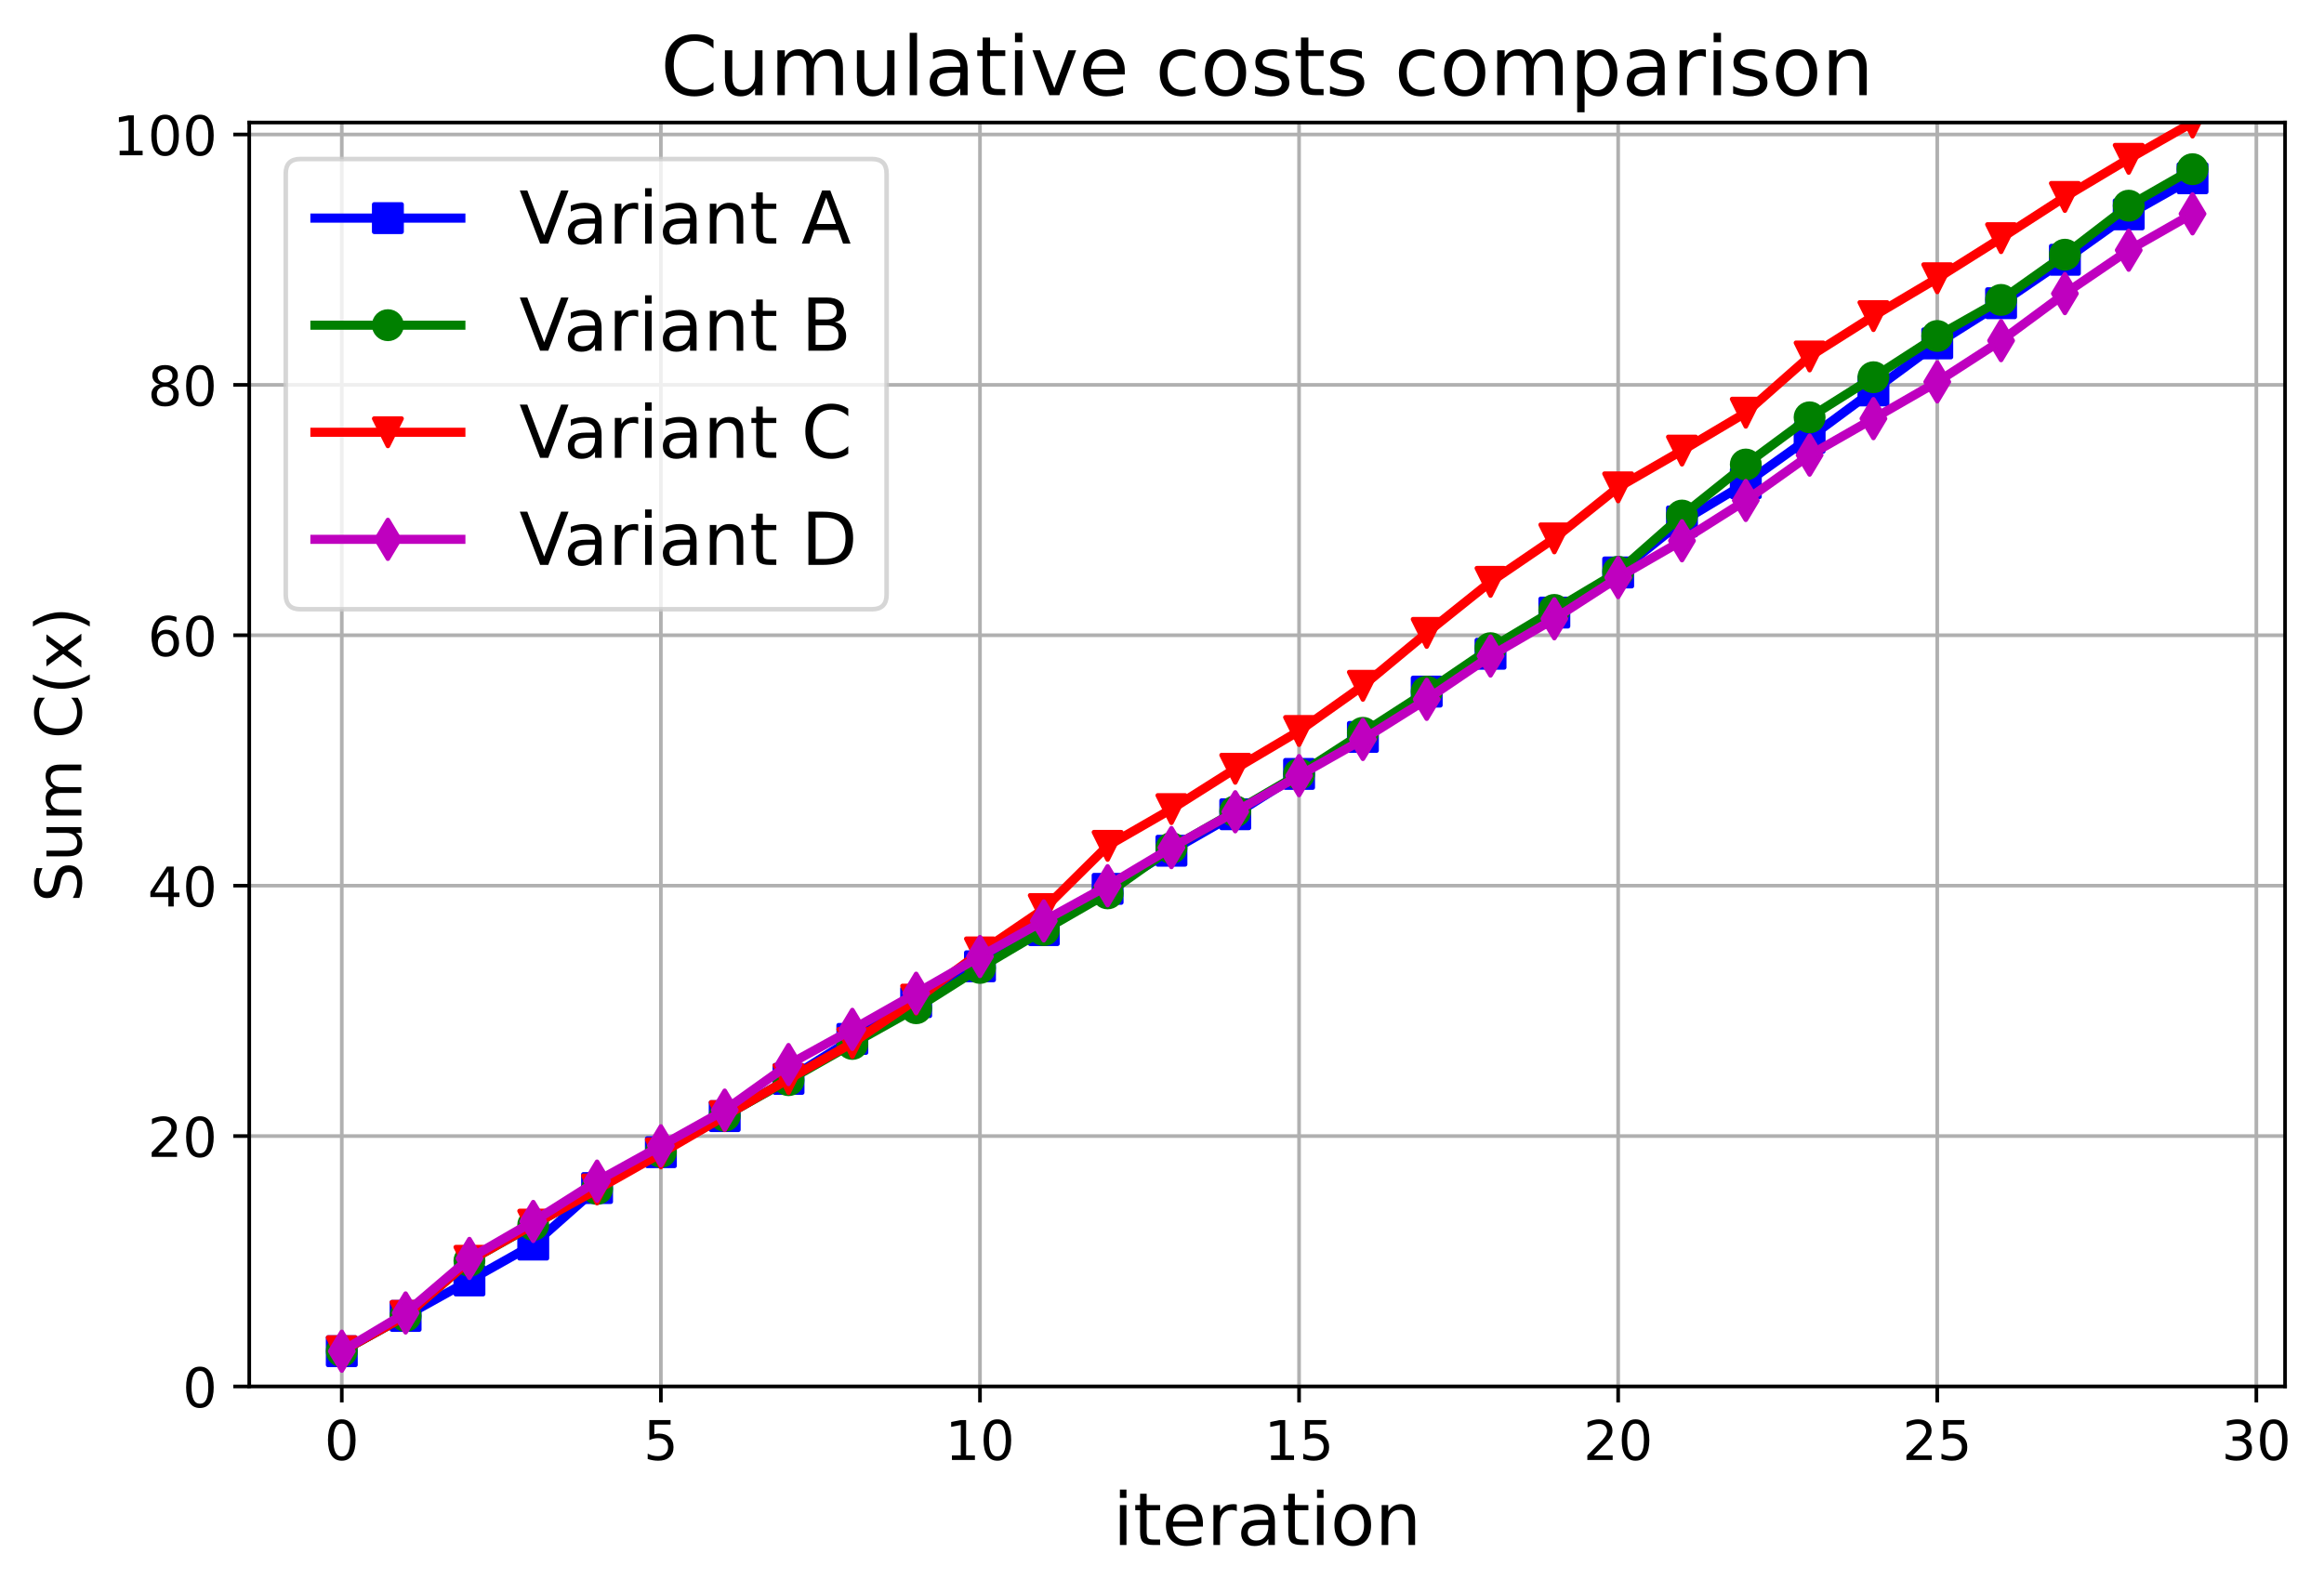 <?xml version="1.0" encoding="utf-8" standalone="no"?>
<!DOCTYPE svg PUBLIC "-//W3C//DTD SVG 1.1//EN"
  "http://www.w3.org/Graphics/SVG/1.1/DTD/svg11.dtd">
<!-- Created with matplotlib (https://matplotlib.org/) -->
<svg height="349.376pt" version="1.1" viewBox="0 0 509.592 349.376" width="509.592pt" xmlns="http://www.w3.org/2000/svg" xmlns:xlink="http://www.w3.org/1999/xlink">
 <defs>
  <style type="text/css">
*{stroke-linecap:butt;stroke-linejoin:round;}
  </style>
 </defs>
 <g id="figure_1">
  <g id="patch_1">
   <path d="M 0 349.376 
L 509.592 349.376 
L 509.592 0 
L 0 0 
z
" style="fill:#ffffff;"/>
  </g>
  <g id="axes_1">
   <g id="patch_2">
    <path d="M 54.654 304.077 
L 501.054 304.077 
L 501.054 26.877 
L 54.654 26.877 
z
" style="fill:#ffffff;"/>
   </g>
   <g id="matplotlib.axis_1">
    <g id="xtick_1">
     <g id="line2d_1">
      <path clip-path="url(#p5512f6d058)" d="M 74.945 304.077 
L 74.945 26.877 
" style="fill:none;stroke:#b0b0b0;stroke-linecap:square;stroke-width:0.8;"/>
     </g>
     <g id="line2d_2">
      <defs>
       <path d="M 0 0 
L 0 3.5 
" id="ma6b7f01052" style="stroke:#000000;stroke-width:0.8;"/>
      </defs>
      <g>
       <use style="stroke:#000000;stroke-width:0.8;" x="74.945" xlink:href="#ma6b7f01052" y="304.077"/>
      </g>
     </g>
     <g id="text_1">
      <!-- 0 -->
      <defs>
       <path d="M 31.781 66.406 
Q 24.172 66.406 20.328 58.906 
Q 16.5 51.422 16.5 36.375 
Q 16.5 21.391 20.328 13.891 
Q 24.172 6.391 31.781 6.391 
Q 39.453 6.391 43.281 13.891 
Q 47.125 21.391 47.125 36.375 
Q 47.125 51.422 43.281 58.906 
Q 39.453 66.406 31.781 66.406 
z
M 31.781 74.219 
Q 44.047 74.219 50.516 64.516 
Q 56.984 54.828 56.984 36.375 
Q 56.984 17.969 50.516 8.266 
Q 44.047 -1.422 31.781 -1.422 
Q 19.531 -1.422 13.062 8.266 
Q 6.594 17.969 6.594 36.375 
Q 6.594 54.828 13.062 64.516 
Q 19.531 74.219 31.781 74.219 
z
" id="DejaVuSans-48"/>
      </defs>
      <g transform="translate(71.128 320.195)scale(0.12 -0.12)">
       <use xlink:href="#DejaVuSans-48"/>
      </g>
     </g>
    </g>
    <g id="xtick_2">
     <g id="line2d_3">
      <path clip-path="url(#p5512f6d058)" d="M 144.914 304.077 
L 144.914 26.877 
" style="fill:none;stroke:#b0b0b0;stroke-linecap:square;stroke-width:0.8;"/>
     </g>
     <g id="line2d_4">
      <g>
       <use style="stroke:#000000;stroke-width:0.8;" x="144.914" xlink:href="#ma6b7f01052" y="304.077"/>
      </g>
     </g>
     <g id="text_2">
      <!-- 5 -->
      <defs>
       <path d="M 10.797 72.906 
L 49.516 72.906 
L 49.516 64.594 
L 19.828 64.594 
L 19.828 46.734 
Q 21.969 47.469 24.109 47.828 
Q 26.266 48.188 28.422 48.188 
Q 40.625 48.188 47.75 41.5 
Q 54.891 34.812 54.891 23.391 
Q 54.891 11.625 47.562 5.094 
Q 40.234 -1.422 26.906 -1.422 
Q 22.312 -1.422 17.547 -0.641 
Q 12.797 0.141 7.719 1.703 
L 7.719 11.625 
Q 12.109 9.234 16.797 8.062 
Q 21.484 6.891 26.703 6.891 
Q 35.156 6.891 40.078 11.328 
Q 45.016 15.766 45.016 23.391 
Q 45.016 31 40.078 35.438 
Q 35.156 39.891 26.703 39.891 
Q 22.75 39.891 18.812 39.016 
Q 14.891 38.141 10.797 36.281 
z
" id="DejaVuSans-53"/>
      </defs>
      <g transform="translate(141.096 320.195)scale(0.12 -0.12)">
       <use xlink:href="#DejaVuSans-53"/>
      </g>
     </g>
    </g>
    <g id="xtick_3">
     <g id="line2d_5">
      <path clip-path="url(#p5512f6d058)" d="M 214.883 304.077 
L 214.883 26.877 
" style="fill:none;stroke:#b0b0b0;stroke-linecap:square;stroke-width:0.8;"/>
     </g>
     <g id="line2d_6">
      <g>
       <use style="stroke:#000000;stroke-width:0.8;" x="214.883" xlink:href="#ma6b7f01052" y="304.077"/>
      </g>
     </g>
     <g id="text_3">
      <!-- 10 -->
      <defs>
       <path d="M 12.406 8.297 
L 28.516 8.297 
L 28.516 63.922 
L 10.984 60.406 
L 10.984 69.391 
L 28.422 72.906 
L 38.281 72.906 
L 38.281 8.297 
L 54.391 8.297 
L 54.391 0 
L 12.406 0 
z
" id="DejaVuSans-49"/>
      </defs>
      <g transform="translate(207.248 320.195)scale(0.12 -0.12)">
       <use xlink:href="#DejaVuSans-49"/>
       <use x="63.623" xlink:href="#DejaVuSans-48"/>
      </g>
     </g>
    </g>
    <g id="xtick_4">
     <g id="line2d_7">
      <path clip-path="url(#p5512f6d058)" d="M 284.851 304.077 
L 284.851 26.877 
" style="fill:none;stroke:#b0b0b0;stroke-linecap:square;stroke-width:0.8;"/>
     </g>
     <g id="line2d_8">
      <g>
       <use style="stroke:#000000;stroke-width:0.8;" x="284.851" xlink:href="#ma6b7f01052" y="304.077"/>
      </g>
     </g>
     <g id="text_4">
      <!-- 15 -->
      <g transform="translate(277.216 320.195)scale(0.12 -0.12)">
       <use xlink:href="#DejaVuSans-49"/>
       <use x="63.623" xlink:href="#DejaVuSans-53"/>
      </g>
     </g>
    </g>
    <g id="xtick_5">
     <g id="line2d_9">
      <path clip-path="url(#p5512f6d058)" d="M 354.82 304.077 
L 354.82 26.877 
" style="fill:none;stroke:#b0b0b0;stroke-linecap:square;stroke-width:0.8;"/>
     </g>
     <g id="line2d_10">
      <g>
       <use style="stroke:#000000;stroke-width:0.8;" x="354.82" xlink:href="#ma6b7f01052" y="304.077"/>
      </g>
     </g>
     <g id="text_5">
      <!-- 20 -->
      <defs>
       <path d="M 19.188 8.297 
L 53.609 8.297 
L 53.609 0 
L 7.328 0 
L 7.328 8.297 
Q 12.938 14.109 22.625 23.891 
Q 32.328 33.688 34.812 36.531 
Q 39.547 41.844 41.422 45.531 
Q 43.312 49.219 43.312 52.781 
Q 43.312 58.594 39.234 62.25 
Q 35.156 65.922 28.609 65.922 
Q 23.969 65.922 18.812 64.312 
Q 13.672 62.703 7.812 59.422 
L 7.812 69.391 
Q 13.766 71.781 18.938 73 
Q 24.125 74.219 28.422 74.219 
Q 39.75 74.219 46.484 68.547 
Q 53.219 62.891 53.219 53.422 
Q 53.219 48.922 51.531 44.891 
Q 49.859 40.875 45.406 35.406 
Q 44.188 33.984 37.641 27.219 
Q 31.109 20.453 19.188 8.297 
z
" id="DejaVuSans-50"/>
      </defs>
      <g transform="translate(347.185 320.195)scale(0.12 -0.12)">
       <use xlink:href="#DejaVuSans-50"/>
       <use x="63.623" xlink:href="#DejaVuSans-48"/>
      </g>
     </g>
    </g>
    <g id="xtick_6">
     <g id="line2d_11">
      <path clip-path="url(#p5512f6d058)" d="M 424.789 304.077 
L 424.789 26.877 
" style="fill:none;stroke:#b0b0b0;stroke-linecap:square;stroke-width:0.8;"/>
     </g>
     <g id="line2d_12">
      <g>
       <use style="stroke:#000000;stroke-width:0.8;" x="424.789" xlink:href="#ma6b7f01052" y="304.077"/>
      </g>
     </g>
     <g id="text_6">
      <!-- 25 -->
      <g transform="translate(417.154 320.195)scale(0.12 -0.12)">
       <use xlink:href="#DejaVuSans-50"/>
       <use x="63.623" xlink:href="#DejaVuSans-53"/>
      </g>
     </g>
    </g>
    <g id="xtick_7">
     <g id="line2d_13">
      <path clip-path="url(#p5512f6d058)" d="M 494.757 304.077 
L 494.757 26.877 
" style="fill:none;stroke:#b0b0b0;stroke-linecap:square;stroke-width:0.8;"/>
     </g>
     <g id="line2d_14">
      <g>
       <use style="stroke:#000000;stroke-width:0.8;" x="494.757" xlink:href="#ma6b7f01052" y="304.077"/>
      </g>
     </g>
     <g id="text_7">
      <!-- 30 -->
      <defs>
       <path d="M 40.578 39.312 
Q 47.656 37.797 51.625 33 
Q 55.609 28.219 55.609 21.188 
Q 55.609 10.406 48.188 4.484 
Q 40.766 -1.422 27.094 -1.422 
Q 22.516 -1.422 17.656 -0.516 
Q 12.797 0.391 7.625 2.203 
L 7.625 11.719 
Q 11.719 9.328 16.594 8.109 
Q 21.484 6.891 26.812 6.891 
Q 36.078 6.891 40.938 10.547 
Q 45.797 14.203 45.797 21.188 
Q 45.797 27.641 41.281 31.266 
Q 36.766 34.906 28.719 34.906 
L 20.219 34.906 
L 20.219 43.016 
L 29.109 43.016 
Q 36.375 43.016 40.234 45.922 
Q 44.094 48.828 44.094 54.297 
Q 44.094 59.906 40.109 62.906 
Q 36.141 65.922 28.719 65.922 
Q 24.656 65.922 20.016 65.031 
Q 15.375 64.156 9.812 62.312 
L 9.812 71.094 
Q 15.438 72.656 20.344 73.438 
Q 25.25 74.219 29.594 74.219 
Q 40.828 74.219 47.359 69.109 
Q 53.906 64.016 53.906 55.328 
Q 53.906 49.266 50.438 45.094 
Q 46.969 40.922 40.578 39.312 
z
" id="DejaVuSans-51"/>
      </defs>
      <g transform="translate(487.122 320.195)scale(0.12 -0.12)">
       <use xlink:href="#DejaVuSans-51"/>
       <use x="63.623" xlink:href="#DejaVuSans-48"/>
      </g>
     </g>
    </g>
    <g id="text_8">
     <!-- iteration -->
     <defs>
      <path d="M 9.422 54.688 
L 18.406 54.688 
L 18.406 0 
L 9.422 0 
z
M 9.422 75.984 
L 18.406 75.984 
L 18.406 64.594 
L 9.422 64.594 
z
" id="DejaVuSans-105"/>
      <path d="M 18.312 70.219 
L 18.312 54.688 
L 36.812 54.688 
L 36.812 47.703 
L 18.312 47.703 
L 18.312 18.016 
Q 18.312 11.328 20.141 9.422 
Q 21.969 7.516 27.594 7.516 
L 36.812 7.516 
L 36.812 0 
L 27.594 0 
Q 17.188 0 13.234 3.875 
Q 9.281 7.766 9.281 18.016 
L 9.281 47.703 
L 2.688 47.703 
L 2.688 54.688 
L 9.281 54.688 
L 9.281 70.219 
z
" id="DejaVuSans-116"/>
      <path d="M 56.203 29.594 
L 56.203 25.203 
L 14.891 25.203 
Q 15.484 15.922 20.484 11.062 
Q 25.484 6.203 34.422 6.203 
Q 39.594 6.203 44.453 7.469 
Q 49.312 8.734 54.109 11.281 
L 54.109 2.781 
Q 49.266 0.734 44.188 -0.344 
Q 39.109 -1.422 33.891 -1.422 
Q 20.797 -1.422 13.156 6.188 
Q 5.516 13.812 5.516 26.812 
Q 5.516 40.234 12.766 48.109 
Q 20.016 56 32.328 56 
Q 43.359 56 49.781 48.891 
Q 56.203 41.797 56.203 29.594 
z
M 47.219 32.234 
Q 47.125 39.594 43.094 43.984 
Q 39.062 48.391 32.422 48.391 
Q 24.906 48.391 20.391 44.141 
Q 15.875 39.891 15.188 32.172 
z
" id="DejaVuSans-101"/>
      <path d="M 41.109 46.297 
Q 39.594 47.172 37.812 47.578 
Q 36.031 48 33.891 48 
Q 26.266 48 22.188 43.047 
Q 18.109 38.094 18.109 28.812 
L 18.109 0 
L 9.078 0 
L 9.078 54.688 
L 18.109 54.688 
L 18.109 46.188 
Q 20.953 51.172 25.484 53.578 
Q 30.031 56 36.531 56 
Q 37.453 56 38.578 55.875 
Q 39.703 55.766 41.062 55.516 
z
" id="DejaVuSans-114"/>
      <path d="M 34.281 27.484 
Q 23.391 27.484 19.188 25 
Q 14.984 22.516 14.984 16.5 
Q 14.984 11.719 18.141 8.906 
Q 21.297 6.109 26.703 6.109 
Q 34.188 6.109 38.703 11.406 
Q 43.219 16.703 43.219 25.484 
L 43.219 27.484 
z
M 52.203 31.203 
L 52.203 0 
L 43.219 0 
L 43.219 8.297 
Q 40.141 3.328 35.547 0.953 
Q 30.953 -1.422 24.312 -1.422 
Q 15.922 -1.422 10.953 3.297 
Q 6 8.016 6 15.922 
Q 6 25.141 12.172 29.828 
Q 18.359 34.516 30.609 34.516 
L 43.219 34.516 
L 43.219 35.406 
Q 43.219 41.609 39.141 45 
Q 35.062 48.391 27.688 48.391 
Q 23 48.391 18.547 47.266 
Q 14.109 46.141 10.016 43.891 
L 10.016 52.203 
Q 14.938 54.109 19.578 55.047 
Q 24.219 56 28.609 56 
Q 40.484 56 46.344 49.844 
Q 52.203 43.703 52.203 31.203 
z
" id="DejaVuSans-97"/>
      <path d="M 30.609 48.391 
Q 23.391 48.391 19.188 42.75 
Q 14.984 37.109 14.984 27.297 
Q 14.984 17.484 19.156 11.844 
Q 23.344 6.203 30.609 6.203 
Q 37.797 6.203 41.984 11.859 
Q 46.188 17.531 46.188 27.297 
Q 46.188 37.016 41.984 42.703 
Q 37.797 48.391 30.609 48.391 
z
M 30.609 56 
Q 42.328 56 49.016 48.375 
Q 55.719 40.766 55.719 27.297 
Q 55.719 13.875 49.016 6.219 
Q 42.328 -1.422 30.609 -1.422 
Q 18.844 -1.422 12.172 6.219 
Q 5.516 13.875 5.516 27.297 
Q 5.516 40.766 12.172 48.375 
Q 18.844 56 30.609 56 
z
" id="DejaVuSans-111"/>
      <path d="M 54.891 33.016 
L 54.891 0 
L 45.906 0 
L 45.906 32.719 
Q 45.906 40.484 42.875 44.328 
Q 39.844 48.188 33.797 48.188 
Q 26.516 48.188 22.312 43.547 
Q 18.109 38.922 18.109 30.906 
L 18.109 0 
L 9.078 0 
L 9.078 54.688 
L 18.109 54.688 
L 18.109 46.188 
Q 21.344 51.125 25.703 53.562 
Q 30.078 56 35.797 56 
Q 45.219 56 50.047 50.172 
Q 54.891 44.344 54.891 33.016 
z
" id="DejaVuSans-110"/>
     </defs>
     <g transform="translate(244.058 338.848)scale(0.16 -0.16)">
      <use xlink:href="#DejaVuSans-105"/>
      <use x="27.783" xlink:href="#DejaVuSans-116"/>
      <use x="66.992" xlink:href="#DejaVuSans-101"/>
      <use x="128.516" xlink:href="#DejaVuSans-114"/>
      <use x="169.629" xlink:href="#DejaVuSans-97"/>
      <use x="230.908" xlink:href="#DejaVuSans-116"/>
      <use x="270.117" xlink:href="#DejaVuSans-105"/>
      <use x="297.9" xlink:href="#DejaVuSans-111"/>
      <use x="359.082" xlink:href="#DejaVuSans-110"/>
     </g>
    </g>
   </g>
   <g id="matplotlib.axis_2">
    <g id="ytick_1">
     <g id="line2d_15">
      <path clip-path="url(#p5512f6d058)" d="M 54.654 304.077 
L 501.054 304.077 
" style="fill:none;stroke:#b0b0b0;stroke-linecap:square;stroke-width:0.8;"/>
     </g>
     <g id="line2d_16">
      <defs>
       <path d="M 0 0 
L -3.5 0 
" id="m871c6641de" style="stroke:#000000;stroke-width:0.8;"/>
      </defs>
      <g>
       <use style="stroke:#000000;stroke-width:0.8;" x="54.654" xlink:href="#m871c6641de" y="304.077"/>
      </g>
     </g>
     <g id="text_9">
      <!-- 0 -->
      <g transform="translate(40.019 308.636)scale(0.12 -0.12)">
       <use xlink:href="#DejaVuSans-48"/>
      </g>
     </g>
    </g>
    <g id="ytick_2">
     <g id="line2d_17">
      <path clip-path="url(#p5512f6d058)" d="M 54.654 249.161 
L 501.054 249.161 
" style="fill:none;stroke:#b0b0b0;stroke-linecap:square;stroke-width:0.8;"/>
     </g>
     <g id="line2d_18">
      <g>
       <use style="stroke:#000000;stroke-width:0.8;" x="54.654" xlink:href="#m871c6641de" y="249.161"/>
      </g>
     </g>
     <g id="text_10">
      <!-- 20 -->
      <g transform="translate(32.384 253.72)scale(0.12 -0.12)">
       <use xlink:href="#DejaVuSans-50"/>
       <use x="63.623" xlink:href="#DejaVuSans-48"/>
      </g>
     </g>
    </g>
    <g id="ytick_3">
     <g id="line2d_19">
      <path clip-path="url(#p5512f6d058)" d="M 54.654 194.244 
L 501.054 194.244 
" style="fill:none;stroke:#b0b0b0;stroke-linecap:square;stroke-width:0.8;"/>
     </g>
     <g id="line2d_20">
      <g>
       <use style="stroke:#000000;stroke-width:0.8;" x="54.654" xlink:href="#m871c6641de" y="194.244"/>
      </g>
     </g>
     <g id="text_11">
      <!-- 40 -->
      <defs>
       <path d="M 37.797 64.312 
L 12.891 25.391 
L 37.797 25.391 
z
M 35.203 72.906 
L 47.609 72.906 
L 47.609 25.391 
L 58.016 25.391 
L 58.016 17.188 
L 47.609 17.188 
L 47.609 0 
L 37.797 0 
L 37.797 17.188 
L 4.891 17.188 
L 4.891 26.703 
z
" id="DejaVuSans-52"/>
      </defs>
      <g transform="translate(32.384 198.803)scale(0.12 -0.12)">
       <use xlink:href="#DejaVuSans-52"/>
       <use x="63.623" xlink:href="#DejaVuSans-48"/>
      </g>
     </g>
    </g>
    <g id="ytick_4">
     <g id="line2d_21">
      <path clip-path="url(#p5512f6d058)" d="M 54.654 139.327 
L 501.054 139.327 
" style="fill:none;stroke:#b0b0b0;stroke-linecap:square;stroke-width:0.8;"/>
     </g>
     <g id="line2d_22">
      <g>
       <use style="stroke:#000000;stroke-width:0.8;" x="54.654" xlink:href="#m871c6641de" y="139.327"/>
      </g>
     </g>
     <g id="text_12">
      <!-- 60 -->
      <defs>
       <path d="M 33.016 40.375 
Q 26.375 40.375 22.484 35.828 
Q 18.609 31.297 18.609 23.391 
Q 18.609 15.531 22.484 10.953 
Q 26.375 6.391 33.016 6.391 
Q 39.656 6.391 43.531 10.953 
Q 47.406 15.531 47.406 23.391 
Q 47.406 31.297 43.531 35.828 
Q 39.656 40.375 33.016 40.375 
z
M 52.594 71.297 
L 52.594 62.312 
Q 48.875 64.062 45.094 64.984 
Q 41.312 65.922 37.594 65.922 
Q 27.828 65.922 22.672 59.328 
Q 17.531 52.734 16.797 39.406 
Q 19.672 43.656 24.016 45.922 
Q 28.375 48.188 33.594 48.188 
Q 44.578 48.188 50.953 41.516 
Q 57.328 34.859 57.328 23.391 
Q 57.328 12.156 50.688 5.359 
Q 44.047 -1.422 33.016 -1.422 
Q 20.359 -1.422 13.672 8.266 
Q 6.984 17.969 6.984 36.375 
Q 6.984 53.656 15.188 63.938 
Q 23.391 74.219 37.203 74.219 
Q 40.922 74.219 44.703 73.484 
Q 48.484 72.75 52.594 71.297 
z
" id="DejaVuSans-54"/>
      </defs>
      <g transform="translate(32.384 143.886)scale(0.12 -0.12)">
       <use xlink:href="#DejaVuSans-54"/>
       <use x="63.623" xlink:href="#DejaVuSans-48"/>
      </g>
     </g>
    </g>
    <g id="ytick_5">
     <g id="line2d_23">
      <path clip-path="url(#p5512f6d058)" d="M 54.654 84.411 
L 501.054 84.411 
" style="fill:none;stroke:#b0b0b0;stroke-linecap:square;stroke-width:0.8;"/>
     </g>
     <g id="line2d_24">
      <g>
       <use style="stroke:#000000;stroke-width:0.8;" x="54.654" xlink:href="#m871c6641de" y="84.411"/>
      </g>
     </g>
     <g id="text_13">
      <!-- 80 -->
      <defs>
       <path d="M 31.781 34.625 
Q 24.75 34.625 20.719 30.859 
Q 16.703 27.094 16.703 20.516 
Q 16.703 13.922 20.719 10.156 
Q 24.75 6.391 31.781 6.391 
Q 38.812 6.391 42.859 10.172 
Q 46.922 13.969 46.922 20.516 
Q 46.922 27.094 42.891 30.859 
Q 38.875 34.625 31.781 34.625 
z
M 21.922 38.812 
Q 15.578 40.375 12.031 44.719 
Q 8.5 49.078 8.5 55.328 
Q 8.5 64.062 14.719 69.141 
Q 20.953 74.219 31.781 74.219 
Q 42.672 74.219 48.875 69.141 
Q 55.078 64.062 55.078 55.328 
Q 55.078 49.078 51.531 44.719 
Q 48 40.375 41.703 38.812 
Q 48.828 37.156 52.797 32.312 
Q 56.781 27.484 56.781 20.516 
Q 56.781 9.906 50.312 4.234 
Q 43.844 -1.422 31.781 -1.422 
Q 19.734 -1.422 13.25 4.234 
Q 6.781 9.906 6.781 20.516 
Q 6.781 27.484 10.781 32.312 
Q 14.797 37.156 21.922 38.812 
z
M 18.312 54.391 
Q 18.312 48.734 21.844 45.562 
Q 25.391 42.391 31.781 42.391 
Q 38.141 42.391 41.719 45.562 
Q 45.312 48.734 45.312 54.391 
Q 45.312 60.062 41.719 63.234 
Q 38.141 66.406 31.781 66.406 
Q 25.391 66.406 21.844 63.234 
Q 18.312 60.062 18.312 54.391 
z
" id="DejaVuSans-56"/>
      </defs>
      <g transform="translate(32.384 88.97)scale(0.12 -0.12)">
       <use xlink:href="#DejaVuSans-56"/>
       <use x="63.623" xlink:href="#DejaVuSans-48"/>
      </g>
     </g>
    </g>
    <g id="ytick_6">
     <g id="line2d_25">
      <path clip-path="url(#p5512f6d058)" d="M 54.654 29.494 
L 501.054 29.494 
" style="fill:none;stroke:#b0b0b0;stroke-linecap:square;stroke-width:0.8;"/>
     </g>
     <g id="line2d_26">
      <g>
       <use style="stroke:#000000;stroke-width:0.8;" x="54.654" xlink:href="#m871c6641de" y="29.494"/>
      </g>
     </g>
     <g id="text_14">
      <!-- 100 -->
      <g transform="translate(24.749 34.053)scale(0.12 -0.12)">
       <use xlink:href="#DejaVuSans-49"/>
       <use x="63.623" xlink:href="#DejaVuSans-48"/>
       <use x="127.246" xlink:href="#DejaVuSans-48"/>
      </g>
     </g>
    </g>
    <g id="text_15">
     <!-- Sum C(x) -->
     <defs>
      <path d="M 53.516 70.516 
L 53.516 60.891 
Q 47.906 63.578 42.922 64.891 
Q 37.938 66.219 33.297 66.219 
Q 25.25 66.219 20.875 63.094 
Q 16.5 59.969 16.5 54.203 
Q 16.5 49.359 19.406 46.891 
Q 22.312 44.438 30.422 42.922 
L 36.375 41.703 
Q 47.406 39.594 52.656 34.297 
Q 57.906 29 57.906 20.125 
Q 57.906 9.516 50.797 4.047 
Q 43.703 -1.422 29.984 -1.422 
Q 24.812 -1.422 18.969 -0.25 
Q 13.141 0.922 6.891 3.219 
L 6.891 13.375 
Q 12.891 10.016 18.656 8.297 
Q 24.422 6.594 29.984 6.594 
Q 38.422 6.594 43.016 9.906 
Q 47.609 13.234 47.609 19.391 
Q 47.609 24.75 44.312 27.781 
Q 41.016 30.812 33.5 32.328 
L 27.484 33.5 
Q 16.453 35.688 11.516 40.375 
Q 6.594 45.062 6.594 53.422 
Q 6.594 63.094 13.406 68.656 
Q 20.219 74.219 32.172 74.219 
Q 37.312 74.219 42.625 73.281 
Q 47.953 72.359 53.516 70.516 
z
" id="DejaVuSans-83"/>
      <path d="M 8.5 21.578 
L 8.5 54.688 
L 17.484 54.688 
L 17.484 21.922 
Q 17.484 14.156 20.5 10.266 
Q 23.531 6.391 29.594 6.391 
Q 36.859 6.391 41.078 11.031 
Q 45.312 15.672 45.312 23.688 
L 45.312 54.688 
L 54.297 54.688 
L 54.297 0 
L 45.312 0 
L 45.312 8.406 
Q 42.047 3.422 37.719 1 
Q 33.406 -1.422 27.688 -1.422 
Q 18.266 -1.422 13.375 4.438 
Q 8.5 10.297 8.5 21.578 
z
M 31.109 56 
z
" id="DejaVuSans-117"/>
      <path d="M 52 44.188 
Q 55.375 50.25 60.062 53.125 
Q 64.75 56 71.094 56 
Q 79.641 56 84.281 50.016 
Q 88.922 44.047 88.922 33.016 
L 88.922 0 
L 79.891 0 
L 79.891 32.719 
Q 79.891 40.578 77.094 44.375 
Q 74.312 48.188 68.609 48.188 
Q 61.625 48.188 57.562 43.547 
Q 53.516 38.922 53.516 30.906 
L 53.516 0 
L 44.484 0 
L 44.484 32.719 
Q 44.484 40.625 41.703 44.406 
Q 38.922 48.188 33.109 48.188 
Q 26.219 48.188 22.156 43.531 
Q 18.109 38.875 18.109 30.906 
L 18.109 0 
L 9.078 0 
L 9.078 54.688 
L 18.109 54.688 
L 18.109 46.188 
Q 21.188 51.219 25.484 53.609 
Q 29.781 56 35.688 56 
Q 41.656 56 45.828 52.969 
Q 50 49.953 52 44.188 
z
" id="DejaVuSans-109"/>
      <path id="DejaVuSans-32"/>
      <path d="M 64.406 67.281 
L 64.406 56.891 
Q 59.422 61.531 53.781 63.812 
Q 48.141 66.109 41.797 66.109 
Q 29.297 66.109 22.656 58.469 
Q 16.016 50.828 16.016 36.375 
Q 16.016 21.969 22.656 14.328 
Q 29.297 6.688 41.797 6.688 
Q 48.141 6.688 53.781 8.984 
Q 59.422 11.281 64.406 15.922 
L 64.406 5.609 
Q 59.234 2.094 53.438 0.328 
Q 47.656 -1.422 41.219 -1.422 
Q 24.656 -1.422 15.125 8.703 
Q 5.609 18.844 5.609 36.375 
Q 5.609 53.953 15.125 64.078 
Q 24.656 74.219 41.219 74.219 
Q 47.75 74.219 53.531 72.484 
Q 59.328 70.75 64.406 67.281 
z
" id="DejaVuSans-67"/>
      <path d="M 31 75.875 
Q 24.469 64.656 21.281 53.656 
Q 18.109 42.672 18.109 31.391 
Q 18.109 20.125 21.312 9.062 
Q 24.516 -2 31 -13.188 
L 23.188 -13.188 
Q 15.875 -1.703 12.234 9.375 
Q 8.594 20.453 8.594 31.391 
Q 8.594 42.281 12.203 53.312 
Q 15.828 64.359 23.188 75.875 
z
" id="DejaVuSans-40"/>
      <path d="M 54.891 54.688 
L 35.109 28.078 
L 55.906 0 
L 45.312 0 
L 29.391 21.484 
L 13.484 0 
L 2.875 0 
L 24.125 28.609 
L 4.688 54.688 
L 15.281 54.688 
L 29.781 35.203 
L 44.281 54.688 
z
" id="DejaVuSans-120"/>
      <path d="M 8.016 75.875 
L 15.828 75.875 
Q 23.141 64.359 26.781 53.312 
Q 30.422 42.281 30.422 31.391 
Q 30.422 20.453 26.781 9.375 
Q 23.141 -1.703 15.828 -13.188 
L 8.016 -13.188 
Q 14.5 -2 17.703 9.062 
Q 20.906 20.125 20.906 31.391 
Q 20.906 42.672 17.703 53.656 
Q 14.5 64.656 8.016 75.875 
z
" id="DejaVuSans-41"/>
     </defs>
     <g transform="translate(17.838 197.894)rotate(-90)scale(0.14 -0.14)">
      <use xlink:href="#DejaVuSans-83"/>
      <use x="63.477" xlink:href="#DejaVuSans-117"/>
      <use x="126.855" xlink:href="#DejaVuSans-109"/>
      <use x="224.268" xlink:href="#DejaVuSans-32"/>
      <use x="256.055" xlink:href="#DejaVuSans-67"/>
      <use x="325.879" xlink:href="#DejaVuSans-40"/>
      <use x="364.893" xlink:href="#DejaVuSans-120"/>
      <use x="424.072" xlink:href="#DejaVuSans-41"/>
     </g>
    </g>
   </g>
   <g id="line2d_27">
    <path clip-path="url(#p5512f6d058)" d="M 74.945 296.346 
L 88.939 288.605 
L 102.933 280.83 
L 116.926 272.959 
L 130.92 260.56 
L 144.914 252.699 
L 158.908 244.787 
L 172.901 236.619 
L 186.895 227.852 
L 200.889 219.788 
L 214.883 211.925 
L 228.876 203.991 
L 242.87 194.941 
L 256.864 186.58 
L 270.858 178.578 
L 284.851 169.733 
L 298.845 161.625 
L 312.839 151.682 
L 326.832 143.382 
L 340.826 134.348 
L 354.82 125.55 
L 368.814 114.358 
L 382.807 105.967 
L 396.801 95.977 
L 410.795 85.629 
L 424.789 75.315 
L 438.782 66.503 
L 452.776 56.977 
L 466.77 47.011 
L 480.763 39.099 
" style="fill:none;stroke:#0000ff;stroke-linecap:square;stroke-width:2;"/>
    <defs>
     <path d="M -3 3 
L 3 3 
L 3 -3 
L -3 -3 
z
" id="mcb0967af9e" style="stroke:#0000ff;stroke-linejoin:miter;"/>
    </defs>
    <g clip-path="url(#p5512f6d058)">
     <use style="fill:#0000ff;stroke:#0000ff;stroke-linejoin:miter;" x="74.945" xlink:href="#mcb0967af9e" y="296.346"/>
     <use style="fill:#0000ff;stroke:#0000ff;stroke-linejoin:miter;" x="88.939" xlink:href="#mcb0967af9e" y="288.605"/>
     <use style="fill:#0000ff;stroke:#0000ff;stroke-linejoin:miter;" x="102.933" xlink:href="#mcb0967af9e" y="280.83"/>
     <use style="fill:#0000ff;stroke:#0000ff;stroke-linejoin:miter;" x="116.926" xlink:href="#mcb0967af9e" y="272.959"/>
     <use style="fill:#0000ff;stroke:#0000ff;stroke-linejoin:miter;" x="130.92" xlink:href="#mcb0967af9e" y="260.56"/>
     <use style="fill:#0000ff;stroke:#0000ff;stroke-linejoin:miter;" x="144.914" xlink:href="#mcb0967af9e" y="252.699"/>
     <use style="fill:#0000ff;stroke:#0000ff;stroke-linejoin:miter;" x="158.908" xlink:href="#mcb0967af9e" y="244.787"/>
     <use style="fill:#0000ff;stroke:#0000ff;stroke-linejoin:miter;" x="172.901" xlink:href="#mcb0967af9e" y="236.619"/>
     <use style="fill:#0000ff;stroke:#0000ff;stroke-linejoin:miter;" x="186.895" xlink:href="#mcb0967af9e" y="227.852"/>
     <use style="fill:#0000ff;stroke:#0000ff;stroke-linejoin:miter;" x="200.889" xlink:href="#mcb0967af9e" y="219.788"/>
     <use style="fill:#0000ff;stroke:#0000ff;stroke-linejoin:miter;" x="214.883" xlink:href="#mcb0967af9e" y="211.925"/>
     <use style="fill:#0000ff;stroke:#0000ff;stroke-linejoin:miter;" x="228.876" xlink:href="#mcb0967af9e" y="203.991"/>
     <use style="fill:#0000ff;stroke:#0000ff;stroke-linejoin:miter;" x="242.87" xlink:href="#mcb0967af9e" y="194.941"/>
     <use style="fill:#0000ff;stroke:#0000ff;stroke-linejoin:miter;" x="256.864" xlink:href="#mcb0967af9e" y="186.58"/>
     <use style="fill:#0000ff;stroke:#0000ff;stroke-linejoin:miter;" x="270.858" xlink:href="#mcb0967af9e" y="178.578"/>
     <use style="fill:#0000ff;stroke:#0000ff;stroke-linejoin:miter;" x="284.851" xlink:href="#mcb0967af9e" y="169.733"/>
     <use style="fill:#0000ff;stroke:#0000ff;stroke-linejoin:miter;" x="298.845" xlink:href="#mcb0967af9e" y="161.625"/>
     <use style="fill:#0000ff;stroke:#0000ff;stroke-linejoin:miter;" x="312.839" xlink:href="#mcb0967af9e" y="151.682"/>
     <use style="fill:#0000ff;stroke:#0000ff;stroke-linejoin:miter;" x="326.832" xlink:href="#mcb0967af9e" y="143.382"/>
     <use style="fill:#0000ff;stroke:#0000ff;stroke-linejoin:miter;" x="340.826" xlink:href="#mcb0967af9e" y="134.348"/>
     <use style="fill:#0000ff;stroke:#0000ff;stroke-linejoin:miter;" x="354.82" xlink:href="#mcb0967af9e" y="125.55"/>
     <use style="fill:#0000ff;stroke:#0000ff;stroke-linejoin:miter;" x="368.814" xlink:href="#mcb0967af9e" y="114.358"/>
     <use style="fill:#0000ff;stroke:#0000ff;stroke-linejoin:miter;" x="382.807" xlink:href="#mcb0967af9e" y="105.967"/>
     <use style="fill:#0000ff;stroke:#0000ff;stroke-linejoin:miter;" x="396.801" xlink:href="#mcb0967af9e" y="95.977"/>
     <use style="fill:#0000ff;stroke:#0000ff;stroke-linejoin:miter;" x="410.795" xlink:href="#mcb0967af9e" y="85.629"/>
     <use style="fill:#0000ff;stroke:#0000ff;stroke-linejoin:miter;" x="424.789" xlink:href="#mcb0967af9e" y="75.315"/>
     <use style="fill:#0000ff;stroke:#0000ff;stroke-linejoin:miter;" x="438.782" xlink:href="#mcb0967af9e" y="66.503"/>
     <use style="fill:#0000ff;stroke:#0000ff;stroke-linejoin:miter;" x="452.776" xlink:href="#mcb0967af9e" y="56.977"/>
     <use style="fill:#0000ff;stroke:#0000ff;stroke-linejoin:miter;" x="466.77" xlink:href="#mcb0967af9e" y="47.011"/>
     <use style="fill:#0000ff;stroke:#0000ff;stroke-linejoin:miter;" x="480.763" xlink:href="#mcb0967af9e" y="39.099"/>
    </g>
   </g>
   <g id="line2d_28">
    <path clip-path="url(#p5512f6d058)" d="M 74.945 296.346 
L 88.939 288.605 
L 102.933 276.522 
L 116.926 268.662 
L 130.92 260.75 
L 144.914 252.642 
L 158.908 244.709 
L 172.901 236.904 
L 186.895 228.958 
L 200.889 221.127 
L 214.883 212.281 
L 228.876 203.999 
L 242.87 195.935 
L 256.864 185.992 
L 270.858 177.938 
L 284.851 169.77 
L 298.845 160.719 
L 312.839 151.685 
L 326.832 142.159 
L 340.826 133.768 
L 354.82 125.408 
L 368.814 113.07 
L 382.807 101.878 
L 396.801 91.53 
L 410.795 82.732 
L 424.789 73.689 
L 438.782 65.777 
L 452.776 55.862 
L 466.77 45.11 
L 480.763 37.107 
" style="fill:none;stroke:#008000;stroke-linecap:square;stroke-width:2;"/>
    <defs>
     <path d="M 0 3 
C 0.796 3 1.559 2.684 2.121 2.121 
C 2.684 1.559 3 0.796 3 0 
C 3 -0.796 2.684 -1.559 2.121 -2.121 
C 1.559 -2.684 0.796 -3 0 -3 
C -0.796 -3 -1.559 -2.684 -2.121 -2.121 
C -2.684 -1.559 -3 -0.796 -3 0 
C -3 0.796 -2.684 1.559 -2.121 2.121 
C -1.559 2.684 -0.796 3 0 3 
z
" id="md5d2ab729e" style="stroke:#008000;"/>
    </defs>
    <g clip-path="url(#p5512f6d058)">
     <use style="fill:#008000;stroke:#008000;" x="74.945" xlink:href="#md5d2ab729e" y="296.346"/>
     <use style="fill:#008000;stroke:#008000;" x="88.939" xlink:href="#md5d2ab729e" y="288.605"/>
     <use style="fill:#008000;stroke:#008000;" x="102.933" xlink:href="#md5d2ab729e" y="276.522"/>
     <use style="fill:#008000;stroke:#008000;" x="116.926" xlink:href="#md5d2ab729e" y="268.662"/>
     <use style="fill:#008000;stroke:#008000;" x="130.92" xlink:href="#md5d2ab729e" y="260.75"/>
     <use style="fill:#008000;stroke:#008000;" x="144.914" xlink:href="#md5d2ab729e" y="252.642"/>
     <use style="fill:#008000;stroke:#008000;" x="158.908" xlink:href="#md5d2ab729e" y="244.709"/>
     <use style="fill:#008000;stroke:#008000;" x="172.901" xlink:href="#md5d2ab729e" y="236.904"/>
     <use style="fill:#008000;stroke:#008000;" x="186.895" xlink:href="#md5d2ab729e" y="228.958"/>
     <use style="fill:#008000;stroke:#008000;" x="200.889" xlink:href="#md5d2ab729e" y="221.127"/>
     <use style="fill:#008000;stroke:#008000;" x="214.883" xlink:href="#md5d2ab729e" y="212.281"/>
     <use style="fill:#008000;stroke:#008000;" x="228.876" xlink:href="#md5d2ab729e" y="203.999"/>
     <use style="fill:#008000;stroke:#008000;" x="242.87" xlink:href="#md5d2ab729e" y="195.935"/>
     <use style="fill:#008000;stroke:#008000;" x="256.864" xlink:href="#md5d2ab729e" y="185.992"/>
     <use style="fill:#008000;stroke:#008000;" x="270.858" xlink:href="#md5d2ab729e" y="177.938"/>
     <use style="fill:#008000;stroke:#008000;" x="284.851" xlink:href="#md5d2ab729e" y="169.77"/>
     <use style="fill:#008000;stroke:#008000;" x="298.845" xlink:href="#md5d2ab729e" y="160.719"/>
     <use style="fill:#008000;stroke:#008000;" x="312.839" xlink:href="#md5d2ab729e" y="151.685"/>
     <use style="fill:#008000;stroke:#008000;" x="326.832" xlink:href="#md5d2ab729e" y="142.159"/>
     <use style="fill:#008000;stroke:#008000;" x="340.826" xlink:href="#md5d2ab729e" y="133.768"/>
     <use style="fill:#008000;stroke:#008000;" x="354.82" xlink:href="#md5d2ab729e" y="125.408"/>
     <use style="fill:#008000;stroke:#008000;" x="368.814" xlink:href="#md5d2ab729e" y="113.07"/>
     <use style="fill:#008000;stroke:#008000;" x="382.807" xlink:href="#md5d2ab729e" y="101.878"/>
     <use style="fill:#008000;stroke:#008000;" x="396.801" xlink:href="#md5d2ab729e" y="91.53"/>
     <use style="fill:#008000;stroke:#008000;" x="410.795" xlink:href="#md5d2ab729e" y="82.732"/>
     <use style="fill:#008000;stroke:#008000;" x="424.789" xlink:href="#md5d2ab729e" y="73.689"/>
     <use style="fill:#008000;stroke:#008000;" x="438.782" xlink:href="#md5d2ab729e" y="65.777"/>
     <use style="fill:#008000;stroke:#008000;" x="452.776" xlink:href="#md5d2ab729e" y="55.862"/>
     <use style="fill:#008000;stroke:#008000;" x="466.77" xlink:href="#md5d2ab729e" y="45.11"/>
     <use style="fill:#008000;stroke:#008000;" x="480.763" xlink:href="#md5d2ab729e" y="37.107"/>
    </g>
   </g>
   <g id="line2d_29">
    <path clip-path="url(#p5512f6d058)" d="M 74.945 296.346 
L 88.939 288.605 
L 102.933 276.522 
L 116.926 268.588 
L 130.92 260.873 
L 144.914 252.961 
L 158.908 244.792 
L 172.901 236.66 
L 186.895 228.74 
L 200.889 219.24 
L 214.883 208.884 
L 228.876 199.368 
L 242.87 185.515 
L 256.864 177.451 
L 270.858 168.606 
L 284.851 160.324 
L 298.845 150.409 
L 312.839 138.807 
L 326.832 127.616 
L 340.826 118.078 
L 354.82 106.887 
L 368.814 98.822 
L 382.807 90.515 
L 396.801 78.179 
L 410.795 69.329 
L 424.789 61.029 
L 438.782 52.231 
L 452.776 43.197 
L 466.77 34.837 
L 480.763 26.877 
" style="fill:none;stroke:#ff0000;stroke-linecap:square;stroke-width:2;"/>
    <defs>
     <path d="M -0 3 
L 3 -3 
L -3 -3 
z
" id="m8caca62119" style="stroke:#ff0000;stroke-linejoin:miter;"/>
    </defs>
    <g clip-path="url(#p5512f6d058)">
     <use style="fill:#ff0000;stroke:#ff0000;stroke-linejoin:miter;" x="74.945" xlink:href="#m8caca62119" y="296.346"/>
     <use style="fill:#ff0000;stroke:#ff0000;stroke-linejoin:miter;" x="88.939" xlink:href="#m8caca62119" y="288.605"/>
     <use style="fill:#ff0000;stroke:#ff0000;stroke-linejoin:miter;" x="102.933" xlink:href="#m8caca62119" y="276.522"/>
     <use style="fill:#ff0000;stroke:#ff0000;stroke-linejoin:miter;" x="116.926" xlink:href="#m8caca62119" y="268.588"/>
     <use style="fill:#ff0000;stroke:#ff0000;stroke-linejoin:miter;" x="130.92" xlink:href="#m8caca62119" y="260.873"/>
     <use style="fill:#ff0000;stroke:#ff0000;stroke-linejoin:miter;" x="144.914" xlink:href="#m8caca62119" y="252.961"/>
     <use style="fill:#ff0000;stroke:#ff0000;stroke-linejoin:miter;" x="158.908" xlink:href="#m8caca62119" y="244.792"/>
     <use style="fill:#ff0000;stroke:#ff0000;stroke-linejoin:miter;" x="172.901" xlink:href="#m8caca62119" y="236.66"/>
     <use style="fill:#ff0000;stroke:#ff0000;stroke-linejoin:miter;" x="186.895" xlink:href="#m8caca62119" y="228.74"/>
     <use style="fill:#ff0000;stroke:#ff0000;stroke-linejoin:miter;" x="200.889" xlink:href="#m8caca62119" y="219.24"/>
     <use style="fill:#ff0000;stroke:#ff0000;stroke-linejoin:miter;" x="214.883" xlink:href="#m8caca62119" y="208.884"/>
     <use style="fill:#ff0000;stroke:#ff0000;stroke-linejoin:miter;" x="228.876" xlink:href="#m8caca62119" y="199.368"/>
     <use style="fill:#ff0000;stroke:#ff0000;stroke-linejoin:miter;" x="242.87" xlink:href="#m8caca62119" y="185.515"/>
     <use style="fill:#ff0000;stroke:#ff0000;stroke-linejoin:miter;" x="256.864" xlink:href="#m8caca62119" y="177.451"/>
     <use style="fill:#ff0000;stroke:#ff0000;stroke-linejoin:miter;" x="270.858" xlink:href="#m8caca62119" y="168.606"/>
     <use style="fill:#ff0000;stroke:#ff0000;stroke-linejoin:miter;" x="284.851" xlink:href="#m8caca62119" y="160.324"/>
     <use style="fill:#ff0000;stroke:#ff0000;stroke-linejoin:miter;" x="298.845" xlink:href="#m8caca62119" y="150.409"/>
     <use style="fill:#ff0000;stroke:#ff0000;stroke-linejoin:miter;" x="312.839" xlink:href="#m8caca62119" y="138.807"/>
     <use style="fill:#ff0000;stroke:#ff0000;stroke-linejoin:miter;" x="326.832" xlink:href="#m8caca62119" y="127.616"/>
     <use style="fill:#ff0000;stroke:#ff0000;stroke-linejoin:miter;" x="340.826" xlink:href="#m8caca62119" y="118.078"/>
     <use style="fill:#ff0000;stroke:#ff0000;stroke-linejoin:miter;" x="354.82" xlink:href="#m8caca62119" y="106.887"/>
     <use style="fill:#ff0000;stroke:#ff0000;stroke-linejoin:miter;" x="368.814" xlink:href="#m8caca62119" y="98.822"/>
     <use style="fill:#ff0000;stroke:#ff0000;stroke-linejoin:miter;" x="382.807" xlink:href="#m8caca62119" y="90.515"/>
     <use style="fill:#ff0000;stroke:#ff0000;stroke-linejoin:miter;" x="396.801" xlink:href="#m8caca62119" y="78.179"/>
     <use style="fill:#ff0000;stroke:#ff0000;stroke-linejoin:miter;" x="410.795" xlink:href="#m8caca62119" y="69.329"/>
     <use style="fill:#ff0000;stroke:#ff0000;stroke-linejoin:miter;" x="424.789" xlink:href="#m8caca62119" y="61.029"/>
     <use style="fill:#ff0000;stroke:#ff0000;stroke-linejoin:miter;" x="438.782" xlink:href="#m8caca62119" y="52.231"/>
     <use style="fill:#ff0000;stroke:#ff0000;stroke-linejoin:miter;" x="452.776" xlink:href="#m8caca62119" y="43.197"/>
     <use style="fill:#ff0000;stroke:#ff0000;stroke-linejoin:miter;" x="466.77" xlink:href="#m8caca62119" y="34.837"/>
     <use style="fill:#ff0000;stroke:#ff0000;stroke-linejoin:miter;" x="480.763" xlink:href="#m8caca62119" y="26.877"/>
    </g>
   </g>
   <g id="line2d_30">
    <path clip-path="url(#p5512f6d058)" d="M 74.945 296.346 
L 88.939 287.956 
L 102.933 276.002 
L 116.926 267.894 
L 130.92 259.044 
L 144.914 251.302 
L 158.908 243.471 
L 172.901 233.48 
L 186.895 225.766 
L 200.889 217.838 
L 214.883 209.79 
L 228.876 201.972 
L 242.87 194.256 
L 256.864 185.896 
L 270.858 178.036 
L 284.851 170.115 
L 298.845 162.174 
L 312.839 153.377 
L 326.832 143.877 
L 340.826 135.708 
L 354.82 126.665 
L 368.814 118.601 
L 382.807 109.756 
L 396.801 99.813 
L 410.795 91.81 
L 424.789 83.756 
L 438.782 74.706 
L 452.776 64.389 
L 466.77 54.873 
L 480.763 46.895 
" style="fill:none;stroke:#bf00bf;stroke-linecap:square;stroke-width:2;"/>
    <defs>
     <path d="M -0 4.243 
L 2.546 0 
L 0 -4.243 
L -2.546 -0 
z
" id="m90e4abe7da" style="stroke:#bf00bf;stroke-linejoin:miter;"/>
    </defs>
    <g clip-path="url(#p5512f6d058)">
     <use style="fill:#bf00bf;stroke:#bf00bf;stroke-linejoin:miter;" x="74.945" xlink:href="#m90e4abe7da" y="296.346"/>
     <use style="fill:#bf00bf;stroke:#bf00bf;stroke-linejoin:miter;" x="88.939" xlink:href="#m90e4abe7da" y="287.956"/>
     <use style="fill:#bf00bf;stroke:#bf00bf;stroke-linejoin:miter;" x="102.933" xlink:href="#m90e4abe7da" y="276.002"/>
     <use style="fill:#bf00bf;stroke:#bf00bf;stroke-linejoin:miter;" x="116.926" xlink:href="#m90e4abe7da" y="267.894"/>
     <use style="fill:#bf00bf;stroke:#bf00bf;stroke-linejoin:miter;" x="130.92" xlink:href="#m90e4abe7da" y="259.044"/>
     <use style="fill:#bf00bf;stroke:#bf00bf;stroke-linejoin:miter;" x="144.914" xlink:href="#m90e4abe7da" y="251.302"/>
     <use style="fill:#bf00bf;stroke:#bf00bf;stroke-linejoin:miter;" x="158.908" xlink:href="#m90e4abe7da" y="243.471"/>
     <use style="fill:#bf00bf;stroke:#bf00bf;stroke-linejoin:miter;" x="172.901" xlink:href="#m90e4abe7da" y="233.48"/>
     <use style="fill:#bf00bf;stroke:#bf00bf;stroke-linejoin:miter;" x="186.895" xlink:href="#m90e4abe7da" y="225.766"/>
     <use style="fill:#bf00bf;stroke:#bf00bf;stroke-linejoin:miter;" x="200.889" xlink:href="#m90e4abe7da" y="217.838"/>
     <use style="fill:#bf00bf;stroke:#bf00bf;stroke-linejoin:miter;" x="214.883" xlink:href="#m90e4abe7da" y="209.79"/>
     <use style="fill:#bf00bf;stroke:#bf00bf;stroke-linejoin:miter;" x="228.876" xlink:href="#m90e4abe7da" y="201.972"/>
     <use style="fill:#bf00bf;stroke:#bf00bf;stroke-linejoin:miter;" x="242.87" xlink:href="#m90e4abe7da" y="194.256"/>
     <use style="fill:#bf00bf;stroke:#bf00bf;stroke-linejoin:miter;" x="256.864" xlink:href="#m90e4abe7da" y="185.896"/>
     <use style="fill:#bf00bf;stroke:#bf00bf;stroke-linejoin:miter;" x="270.858" xlink:href="#m90e4abe7da" y="178.036"/>
     <use style="fill:#bf00bf;stroke:#bf00bf;stroke-linejoin:miter;" x="284.851" xlink:href="#m90e4abe7da" y="170.115"/>
     <use style="fill:#bf00bf;stroke:#bf00bf;stroke-linejoin:miter;" x="298.845" xlink:href="#m90e4abe7da" y="162.174"/>
     <use style="fill:#bf00bf;stroke:#bf00bf;stroke-linejoin:miter;" x="312.839" xlink:href="#m90e4abe7da" y="153.377"/>
     <use style="fill:#bf00bf;stroke:#bf00bf;stroke-linejoin:miter;" x="326.832" xlink:href="#m90e4abe7da" y="143.877"/>
     <use style="fill:#bf00bf;stroke:#bf00bf;stroke-linejoin:miter;" x="340.826" xlink:href="#m90e4abe7da" y="135.708"/>
     <use style="fill:#bf00bf;stroke:#bf00bf;stroke-linejoin:miter;" x="354.82" xlink:href="#m90e4abe7da" y="126.665"/>
     <use style="fill:#bf00bf;stroke:#bf00bf;stroke-linejoin:miter;" x="368.814" xlink:href="#m90e4abe7da" y="118.601"/>
     <use style="fill:#bf00bf;stroke:#bf00bf;stroke-linejoin:miter;" x="382.807" xlink:href="#m90e4abe7da" y="109.756"/>
     <use style="fill:#bf00bf;stroke:#bf00bf;stroke-linejoin:miter;" x="396.801" xlink:href="#m90e4abe7da" y="99.813"/>
     <use style="fill:#bf00bf;stroke:#bf00bf;stroke-linejoin:miter;" x="410.795" xlink:href="#m90e4abe7da" y="91.81"/>
     <use style="fill:#bf00bf;stroke:#bf00bf;stroke-linejoin:miter;" x="424.789" xlink:href="#m90e4abe7da" y="83.756"/>
     <use style="fill:#bf00bf;stroke:#bf00bf;stroke-linejoin:miter;" x="438.782" xlink:href="#m90e4abe7da" y="74.706"/>
     <use style="fill:#bf00bf;stroke:#bf00bf;stroke-linejoin:miter;" x="452.776" xlink:href="#m90e4abe7da" y="64.389"/>
     <use style="fill:#bf00bf;stroke:#bf00bf;stroke-linejoin:miter;" x="466.77" xlink:href="#m90e4abe7da" y="54.873"/>
     <use style="fill:#bf00bf;stroke:#bf00bf;stroke-linejoin:miter;" x="480.763" xlink:href="#m90e4abe7da" y="46.895"/>
    </g>
   </g>
   <g id="patch_3">
    <path d="M 54.654 304.077 
L 54.654 26.877 
" style="fill:none;stroke:#000000;stroke-linecap:square;stroke-linejoin:miter;stroke-width:0.8;"/>
   </g>
   <g id="patch_4">
    <path d="M 501.054 304.077 
L 501.054 26.877 
" style="fill:none;stroke:#000000;stroke-linecap:square;stroke-linejoin:miter;stroke-width:0.8;"/>
   </g>
   <g id="patch_5">
    <path d="M 54.654 304.077 
L 501.054 304.077 
" style="fill:none;stroke:#000000;stroke-linecap:square;stroke-linejoin:miter;stroke-width:0.8;"/>
   </g>
   <g id="patch_6">
    <path d="M 54.654 26.877 
L 501.054 26.877 
" style="fill:none;stroke:#000000;stroke-linecap:square;stroke-linejoin:miter;stroke-width:0.8;"/>
   </g>
   <g id="text_16">
    <!-- Cumulative costs comparison -->
    <defs>
     <path d="M 9.422 75.984 
L 18.406 75.984 
L 18.406 0 
L 9.422 0 
z
" id="DejaVuSans-108"/>
     <path d="M 2.984 54.688 
L 12.5 54.688 
L 29.594 8.797 
L 46.688 54.688 
L 56.203 54.688 
L 35.688 0 
L 23.484 0 
z
" id="DejaVuSans-118"/>
     <path d="M 48.781 52.594 
L 48.781 44.188 
Q 44.969 46.297 41.141 47.344 
Q 37.312 48.391 33.406 48.391 
Q 24.656 48.391 19.812 42.844 
Q 14.984 37.312 14.984 27.297 
Q 14.984 17.281 19.812 11.734 
Q 24.656 6.203 33.406 6.203 
Q 37.312 6.203 41.141 7.25 
Q 44.969 8.297 48.781 10.406 
L 48.781 2.094 
Q 45.016 0.344 40.984 -0.531 
Q 36.969 -1.422 32.422 -1.422 
Q 20.062 -1.422 12.781 6.344 
Q 5.516 14.109 5.516 27.297 
Q 5.516 40.672 12.859 48.328 
Q 20.219 56 33.016 56 
Q 37.156 56 41.109 55.141 
Q 45.062 54.297 48.781 52.594 
z
" id="DejaVuSans-99"/>
     <path d="M 44.281 53.078 
L 44.281 44.578 
Q 40.484 46.531 36.375 47.5 
Q 32.281 48.484 27.875 48.484 
Q 21.188 48.484 17.844 46.438 
Q 14.5 44.391 14.5 40.281 
Q 14.5 37.156 16.891 35.375 
Q 19.281 33.594 26.516 31.984 
L 29.594 31.297 
Q 39.156 29.25 43.188 25.516 
Q 47.219 21.781 47.219 15.094 
Q 47.219 7.469 41.188 3.016 
Q 35.156 -1.422 24.609 -1.422 
Q 20.219 -1.422 15.453 -0.562 
Q 10.688 0.297 5.422 2 
L 5.422 11.281 
Q 10.406 8.688 15.234 7.391 
Q 20.062 6.109 24.812 6.109 
Q 31.156 6.109 34.562 8.281 
Q 37.984 10.453 37.984 14.406 
Q 37.984 18.062 35.516 20.016 
Q 33.062 21.969 24.703 23.781 
L 21.578 24.516 
Q 13.234 26.266 9.516 29.906 
Q 5.812 33.547 5.812 39.891 
Q 5.812 47.609 11.281 51.797 
Q 16.75 56 26.812 56 
Q 31.781 56 36.172 55.266 
Q 40.578 54.547 44.281 53.078 
z
" id="DejaVuSans-115"/>
     <path d="M 18.109 8.203 
L 18.109 -20.797 
L 9.078 -20.797 
L 9.078 54.688 
L 18.109 54.688 
L 18.109 46.391 
Q 20.953 51.266 25.266 53.625 
Q 29.594 56 35.594 56 
Q 45.562 56 51.781 48.094 
Q 58.016 40.188 58.016 27.297 
Q 58.016 14.406 51.781 6.484 
Q 45.562 -1.422 35.594 -1.422 
Q 29.594 -1.422 25.266 0.953 
Q 20.953 3.328 18.109 8.203 
z
M 48.688 27.297 
Q 48.688 37.203 44.609 42.844 
Q 40.531 48.484 33.406 48.484 
Q 26.266 48.484 22.188 42.844 
Q 18.109 37.203 18.109 27.297 
Q 18.109 17.391 22.188 11.75 
Q 26.266 6.109 33.406 6.109 
Q 40.531 6.109 44.609 11.75 
Q 48.688 17.391 48.688 27.297 
z
" id="DejaVuSans-112"/>
    </defs>
    <g transform="translate(144.855 20.877)scale(0.18 -0.18)">
     <use xlink:href="#DejaVuSans-67"/>
     <use x="69.824" xlink:href="#DejaVuSans-117"/>
     <use x="133.203" xlink:href="#DejaVuSans-109"/>
     <use x="230.615" xlink:href="#DejaVuSans-117"/>
     <use x="293.994" xlink:href="#DejaVuSans-108"/>
     <use x="321.777" xlink:href="#DejaVuSans-97"/>
     <use x="383.057" xlink:href="#DejaVuSans-116"/>
     <use x="422.266" xlink:href="#DejaVuSans-105"/>
     <use x="450.049" xlink:href="#DejaVuSans-118"/>
     <use x="509.229" xlink:href="#DejaVuSans-101"/>
     <use x="570.752" xlink:href="#DejaVuSans-32"/>
     <use x="602.539" xlink:href="#DejaVuSans-99"/>
     <use x="657.52" xlink:href="#DejaVuSans-111"/>
     <use x="718.701" xlink:href="#DejaVuSans-115"/>
     <use x="770.801" xlink:href="#DejaVuSans-116"/>
     <use x="810.01" xlink:href="#DejaVuSans-115"/>
     <use x="862.109" xlink:href="#DejaVuSans-32"/>
     <use x="893.896" xlink:href="#DejaVuSans-99"/>
     <use x="948.877" xlink:href="#DejaVuSans-111"/>
     <use x="1010.059" xlink:href="#DejaVuSans-109"/>
     <use x="1107.471" xlink:href="#DejaVuSans-112"/>
     <use x="1170.947" xlink:href="#DejaVuSans-97"/>
     <use x="1232.227" xlink:href="#DejaVuSans-114"/>
     <use x="1273.34" xlink:href="#DejaVuSans-105"/>
     <use x="1301.123" xlink:href="#DejaVuSans-115"/>
     <use x="1353.223" xlink:href="#DejaVuSans-111"/>
     <use x="1414.404" xlink:href="#DejaVuSans-110"/>
    </g>
   </g>
   <g id="legend_1">
    <g id="patch_7">
     <path d="M 65.854 133.617 
L 191.209 133.617 
Q 194.409 133.617 194.409 130.417 
L 194.409 38.077 
Q 194.409 34.877 191.209 34.877 
L 65.854 34.877 
Q 62.654 34.877 62.654 38.077 
L 62.654 130.417 
Q 62.654 133.617 65.854 133.617 
z
" style="fill:#ffffff;opacity:0.8;stroke:#cccccc;stroke-linejoin:miter;"/>
    </g>
    <g id="line2d_31">
     <path d="M 69.054 47.835 
L 101.054 47.835 
" style="fill:none;stroke:#0000ff;stroke-linecap:square;stroke-width:2;"/>
    </g>
    <g id="line2d_32">
     <g>
      <use style="fill:#0000ff;stroke:#0000ff;stroke-linejoin:miter;" x="85.054" xlink:href="#mcb0967af9e" y="47.835"/>
     </g>
    </g>
    <g id="text_17">
     <!-- Variant A -->
     <defs>
      <path d="M 28.609 0 
L 0.781 72.906 
L 11.078 72.906 
L 34.188 11.531 
L 57.328 72.906 
L 67.578 72.906 
L 39.797 0 
z
" id="DejaVuSans-86"/>
      <path d="M 34.188 63.188 
L 20.797 26.906 
L 47.609 26.906 
z
M 28.609 72.906 
L 39.797 72.906 
L 67.578 0 
L 57.328 0 
L 50.688 18.703 
L 17.828 18.703 
L 11.188 0 
L 0.781 0 
z
" id="DejaVuSans-65"/>
     </defs>
     <g transform="translate(113.854 53.435)scale(0.16 -0.16)">
      <use xlink:href="#DejaVuSans-86"/>
      <use x="60.658" xlink:href="#DejaVuSans-97"/>
      <use x="121.938" xlink:href="#DejaVuSans-114"/>
      <use x="163.051" xlink:href="#DejaVuSans-105"/>
      <use x="190.834" xlink:href="#DejaVuSans-97"/>
      <use x="252.113" xlink:href="#DejaVuSans-110"/>
      <use x="315.492" xlink:href="#DejaVuSans-116"/>
      <use x="354.701" xlink:href="#DejaVuSans-32"/>
      <use x="386.488" xlink:href="#DejaVuSans-65"/>
     </g>
    </g>
    <g id="line2d_33">
     <path d="M 69.054 71.32 
L 101.054 71.32 
" style="fill:none;stroke:#008000;stroke-linecap:square;stroke-width:2;"/>
    </g>
    <g id="line2d_34">
     <g>
      <use style="fill:#008000;stroke:#008000;" x="85.054" xlink:href="#md5d2ab729e" y="71.32"/>
     </g>
    </g>
    <g id="text_18">
     <!-- Variant B -->
     <defs>
      <path d="M 19.672 34.812 
L 19.672 8.109 
L 35.5 8.109 
Q 43.453 8.109 47.281 11.406 
Q 51.125 14.703 51.125 21.484 
Q 51.125 28.328 47.281 31.562 
Q 43.453 34.812 35.5 34.812 
z
M 19.672 64.797 
L 19.672 42.828 
L 34.281 42.828 
Q 41.5 42.828 45.031 45.531 
Q 48.578 48.25 48.578 53.812 
Q 48.578 59.328 45.031 62.062 
Q 41.5 64.797 34.281 64.797 
z
M 9.812 72.906 
L 35.016 72.906 
Q 46.297 72.906 52.391 68.219 
Q 58.5 63.531 58.5 54.891 
Q 58.5 48.188 55.375 44.234 
Q 52.25 40.281 46.188 39.312 
Q 53.469 37.75 57.5 32.781 
Q 61.531 27.828 61.531 20.406 
Q 61.531 10.641 54.891 5.312 
Q 48.25 0 35.984 0 
L 9.812 0 
z
" id="DejaVuSans-66"/>
     </defs>
     <g transform="translate(113.854 76.92)scale(0.16 -0.16)">
      <use xlink:href="#DejaVuSans-86"/>
      <use x="60.658" xlink:href="#DejaVuSans-97"/>
      <use x="121.938" xlink:href="#DejaVuSans-114"/>
      <use x="163.051" xlink:href="#DejaVuSans-105"/>
      <use x="190.834" xlink:href="#DejaVuSans-97"/>
      <use x="252.113" xlink:href="#DejaVuSans-110"/>
      <use x="315.492" xlink:href="#DejaVuSans-116"/>
      <use x="354.701" xlink:href="#DejaVuSans-32"/>
      <use x="386.488" xlink:href="#DejaVuSans-66"/>
     </g>
    </g>
    <g id="line2d_35">
     <path d="M 69.054 94.805 
L 101.054 94.805 
" style="fill:none;stroke:#ff0000;stroke-linecap:square;stroke-width:2;"/>
    </g>
    <g id="line2d_36">
     <g>
      <use style="fill:#ff0000;stroke:#ff0000;stroke-linejoin:miter;" x="85.054" xlink:href="#m8caca62119" y="94.805"/>
     </g>
    </g>
    <g id="text_19">
     <!-- Variant C -->
     <g transform="translate(113.854 100.405)scale(0.16 -0.16)">
      <use xlink:href="#DejaVuSans-86"/>
      <use x="60.658" xlink:href="#DejaVuSans-97"/>
      <use x="121.938" xlink:href="#DejaVuSans-114"/>
      <use x="163.051" xlink:href="#DejaVuSans-105"/>
      <use x="190.834" xlink:href="#DejaVuSans-97"/>
      <use x="252.113" xlink:href="#DejaVuSans-110"/>
      <use x="315.492" xlink:href="#DejaVuSans-116"/>
      <use x="354.701" xlink:href="#DejaVuSans-32"/>
      <use x="386.488" xlink:href="#DejaVuSans-67"/>
     </g>
    </g>
    <g id="line2d_37">
     <path d="M 69.054 118.29 
L 101.054 118.29 
" style="fill:none;stroke:#bf00bf;stroke-linecap:square;stroke-width:2;"/>
    </g>
    <g id="line2d_38">
     <g>
      <use style="fill:#bf00bf;stroke:#bf00bf;stroke-linejoin:miter;" x="85.054" xlink:href="#m90e4abe7da" y="118.29"/>
     </g>
    </g>
    <g id="text_20">
     <!-- Variant D -->
     <defs>
      <path d="M 19.672 64.797 
L 19.672 8.109 
L 31.594 8.109 
Q 46.688 8.109 53.688 14.938 
Q 60.688 21.781 60.688 36.531 
Q 60.688 51.172 53.688 57.984 
Q 46.688 64.797 31.594 64.797 
z
M 9.812 72.906 
L 30.078 72.906 
Q 51.266 72.906 61.172 64.094 
Q 71.094 55.281 71.094 36.531 
Q 71.094 17.672 61.125 8.828 
Q 51.172 0 30.078 0 
L 9.812 0 
z
" id="DejaVuSans-68"/>
     </defs>
     <g transform="translate(113.854 123.89)scale(0.16 -0.16)">
      <use xlink:href="#DejaVuSans-86"/>
      <use x="60.658" xlink:href="#DejaVuSans-97"/>
      <use x="121.938" xlink:href="#DejaVuSans-114"/>
      <use x="163.051" xlink:href="#DejaVuSans-105"/>
      <use x="190.834" xlink:href="#DejaVuSans-97"/>
      <use x="252.113" xlink:href="#DejaVuSans-110"/>
      <use x="315.492" xlink:href="#DejaVuSans-116"/>
      <use x="354.701" xlink:href="#DejaVuSans-32"/>
      <use x="386.488" xlink:href="#DejaVuSans-68"/>
     </g>
    </g>
   </g>
  </g>
 </g>
 <defs>
  <clipPath id="p5512f6d058">
   <rect height="277.2" width="446.4" x="54.654" y="26.877"/>
  </clipPath>
 </defs>
</svg>
